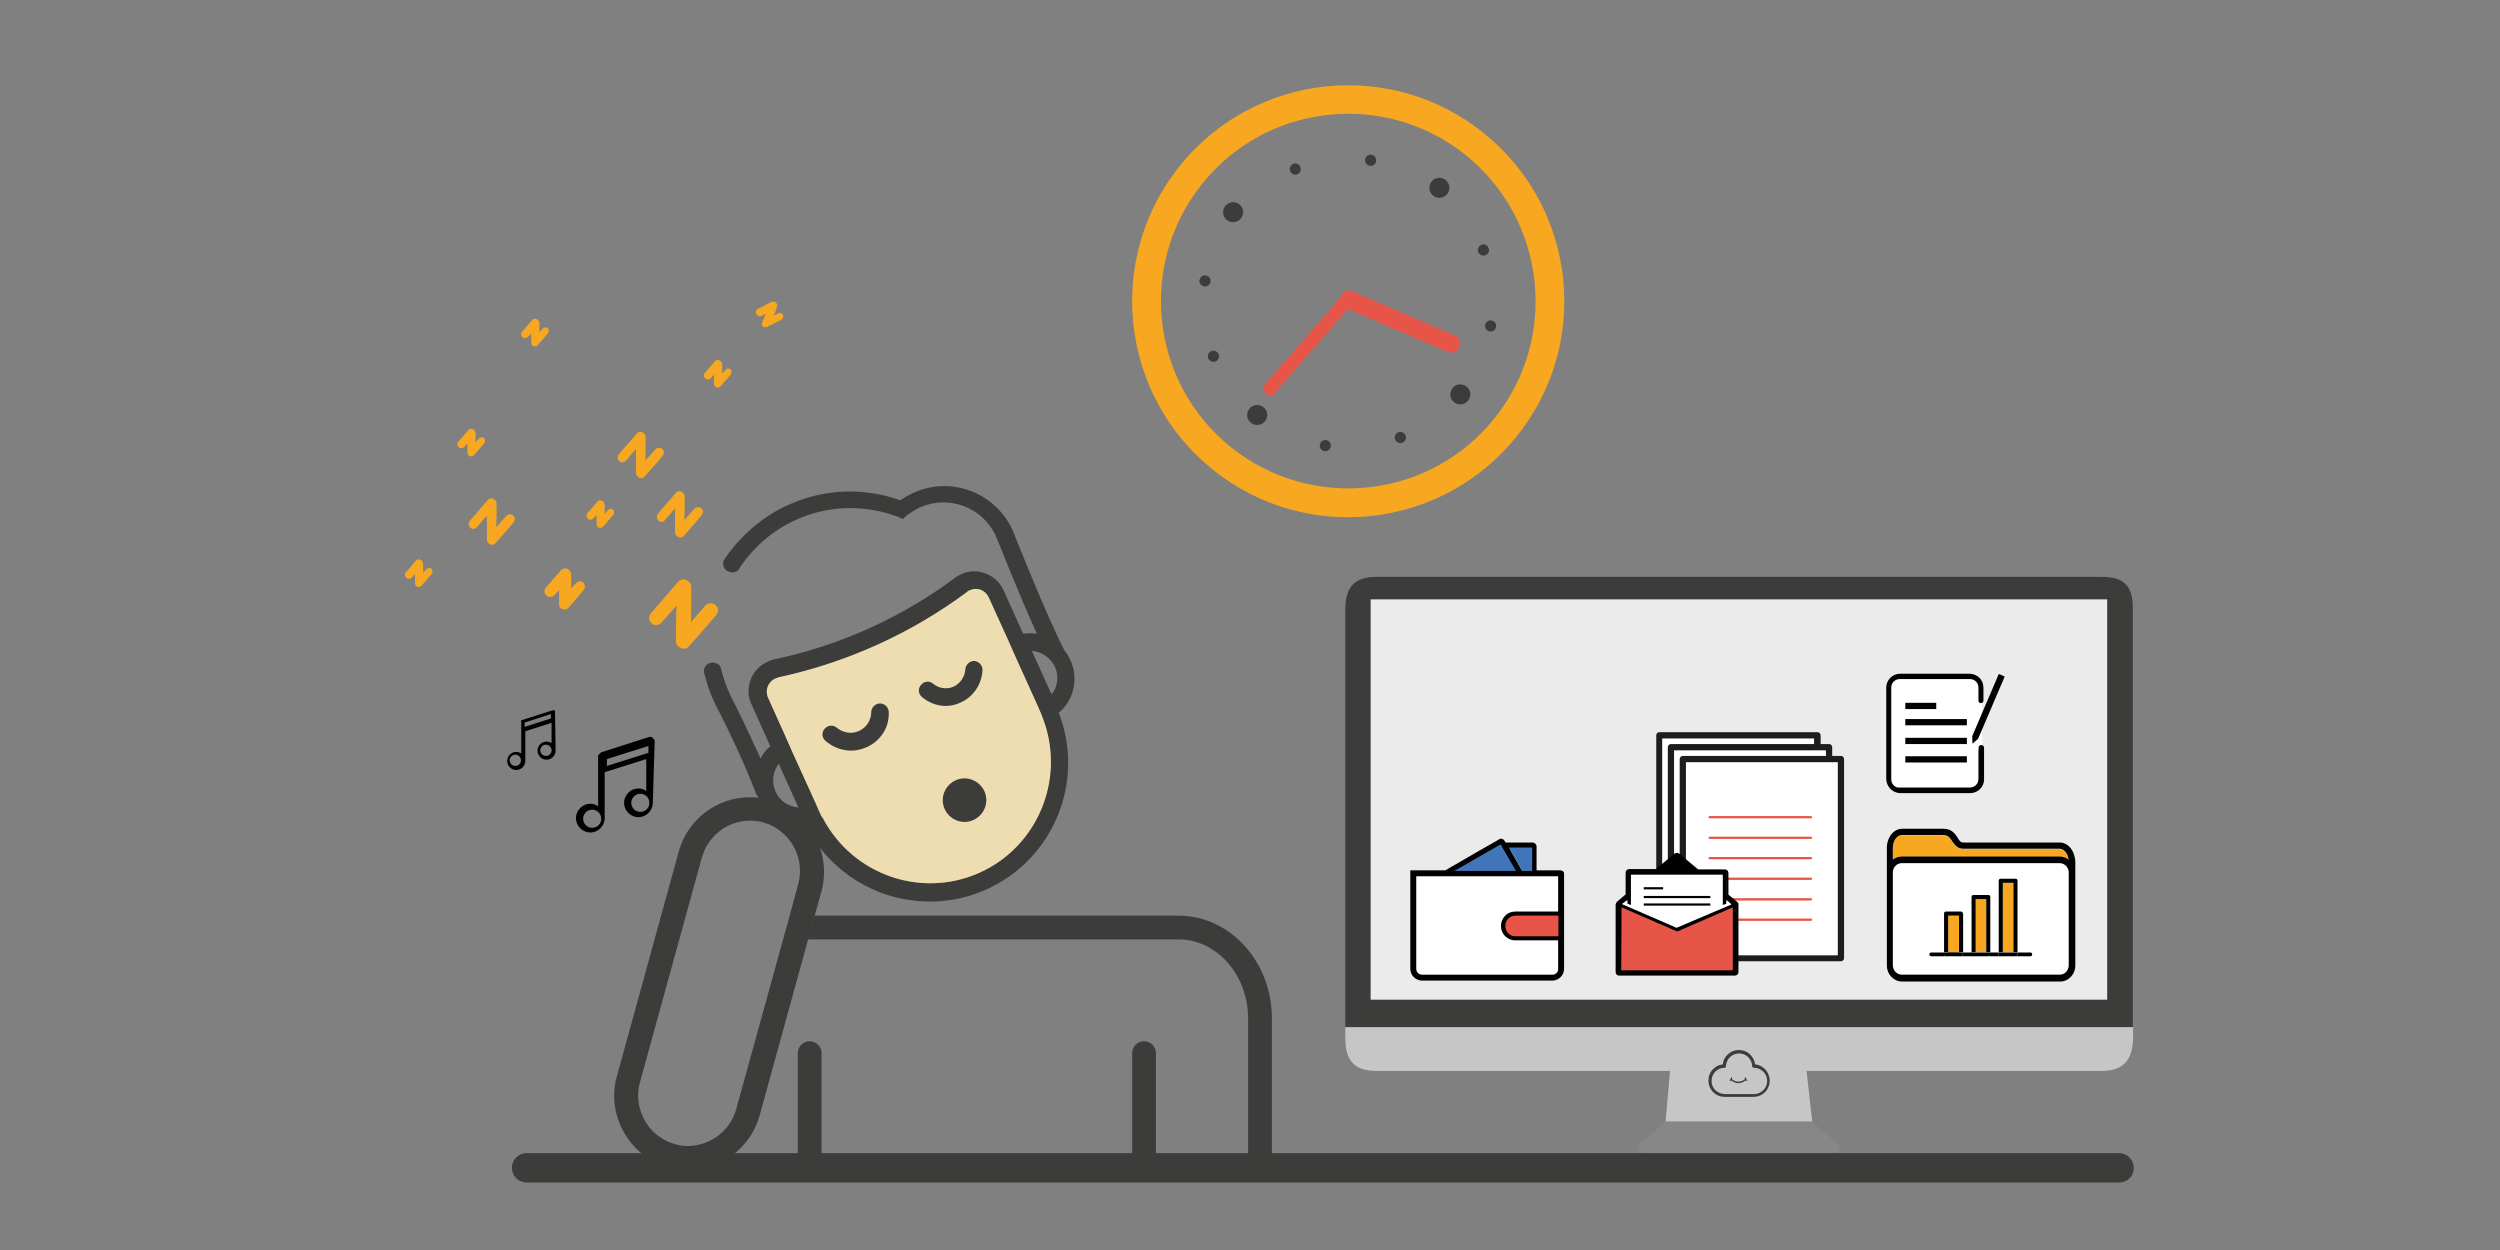 <?xml version="1.0" encoding="utf-8"?>
<!-- Generator: Adobe Illustrator 17.1.0, SVG Export Plug-In . SVG Version: 6.00 Build 0)  -->
<!DOCTYPE svg PUBLIC "-//W3C//DTD SVG 1.1//EN" "http://www.w3.org/Graphics/SVG/1.1/DTD/svg11.dtd">
<svg version="1.1" id="Calque_1" xmlns="http://www.w3.org/2000/svg" xmlns:xlink="http://www.w3.org/1999/xlink" x="0px" y="0px"
	 viewBox="0 0 800 400" enable-background="new 0 0 800 400" xml:space="preserve">
<rect x="0" y="0" width="800" height="400" fill="#808080" stroke="none"/>
<g>
	<path fill="#E75548" d="M466.9,108.6c0.4,0.7,0.5,1.7,0.1,2.5c-0.6,1.5-2.3,2.1-3.8,1.5l-32.6-14c-1.5-0.6-2.1-2.3-1.5-3.8
		c0.6-1.5,2.3-2.1,3.8-1.5l32.6,14C466.1,107.6,466.6,108,466.9,108.6"/>
	<path fill="#E75548" d="M433.3,94.2c0.5,0.8,0.5,1.8,0,2.4l-25.9,29.8c-0.6,0.6-1.6,0.4-2.4-0.5c-0.7-0.9-0.9-2.2-0.3-2.8
		l25.9-29.8c0.6-0.6,1.6-0.4,2.4,0.5C433.1,93.9,433.2,94.1,433.3,94.2"/>
	<path fill="#3C3C3B" d="M463.1,62.1c-1.1,1.4-3.1,1.6-4.5,0.5c-1.4-1.1-1.6-3.1-0.5-4.5c1.1-1.4,3.1-1.6,4.5-0.5
		C464,58.7,464.2,60.7,463.1,62.1"/>
	<path fill="#3C3C3B" d="M404.8,134.8c-1.1,1.4-3.1,1.6-4.5,0.5c-1.4-1.1-1.6-3.1-0.5-4.5c1.1-1.4,3.1-1.6,4.5-0.5
		C405.7,131.3,405.9,133.4,404.8,134.8"/>
	<path fill="#3C3C3B" d="M465.3,128.7c-1.4-1.1-1.6-3.1-0.5-4.5c1.1-1.4,3.1-1.6,4.5-0.5s1.6,3.1,0.5,4.5
		C468.7,129.6,466.6,129.8,465.3,128.7"/>
	<path fill="#3C3C3B" d="M392.6,70.4c-1.4-1.1-1.6-3.1-0.5-4.5c1.1-1.4,3.1-1.6,4.5-0.5c1.4,1.1,1.6,3.1,0.5,4.5
		C396,71.3,394,71.5,392.6,70.4"/>
	<path fill="#3C3C3B" d="M476.1,81.1c-0.6,0.8-1.7,0.9-2.5,0.3c-0.8-0.6-0.9-1.7-0.3-2.5c0.6-0.8,1.7-0.9,2.5-0.3
		C476.6,79.3,476.7,80.4,476.1,81.1"/>
	<path fill="#3C3C3B" d="M478.4,105.4c-0.6,0.8-1.7,0.9-2.5,0.3c-0.8-0.6-0.9-1.7-0.3-2.5c0.6-0.8,1.7-0.9,2.5-0.3
		C478.9,103.5,479,104.6,478.4,105.4"/>
	<path fill="#3C3C3B" d="M449.5,141.1c-0.6,0.8-1.7,0.9-2.5,0.3c-0.8-0.6-0.9-1.7-0.3-2.5c0.6-0.8,1.7-0.9,2.5-0.3
		S450.2,140.3,449.5,141.1"/>
	<path fill="#3C3C3B" d="M425.5,143.7c-0.6,0.8-1.7,0.9-2.5,0.3c-0.8-0.6-0.9-1.7-0.3-2.5c0.6-0.8,1.7-0.9,2.5-0.3
		C426,141.8,426.1,143,425.5,143.7"/>
	<path fill="#3C3C3B" d="M389.7,115.1c-0.6,0.8-1.7,0.9-2.5,0.3c-0.8-0.6-0.9-1.7-0.3-2.5c0.6-0.8,1.7-0.9,2.5-0.3
		C390.2,113.2,390.3,114.3,389.7,115.1"/>
	<path fill="#3C3C3B" d="M387,91c-0.6,0.8-1.7,0.9-2.5,0.3c-0.8-0.6-0.9-1.7-0.3-2.5c0.6-0.8,1.7-0.9,2.5-0.3
		C387.5,89.1,387.6,90.2,387,91"/>
	<path fill="#3C3C3B" d="M415.9,55.2c-0.6,0.8-1.7,0.9-2.5,0.3c-0.8-0.6-0.9-1.7-0.3-2.5s1.7-0.9,2.5-0.3
		C416.3,53.3,416.5,54.4,415.9,55.2"/>
	<path fill="#3C3C3B" d="M440,52.4c-0.6,0.8-1.7,0.9-2.5,0.3c-0.8-0.6-0.9-1.7-0.3-2.5c0.6-0.8,1.7-0.9,2.5-0.3
		C440.5,50.6,440.6,51.7,440,52.4"/>
	<path fill="#F7A720" d="M478.2,133.9c-20.7,25.8-58.5,29.9-84.3,9.2c-25.8-20.7-29.9-58.5-9.2-84.3c20.7-25.8,58.5-29.9,84.3-9.2
		C494.8,70.4,498.9,108.1,478.2,133.9 M474.7,42.5c-29.8-23.9-73.3-19.1-97.2,10.6c-23.9,29.8-19.1,73.3,10.6,97.2
		c29.8,23.9,73.3,19.1,97.2-10.6C509.3,109.9,504.5,66.4,474.7,42.5"/>
	<path fill="#3C3C3B" d="M682.5,194.5c0-7.5-3.3-9.9-10-9.9H440.5c-6.7,0-10,2.9-10,10.4v133.7h252V194.5z"/>
	<path fill="#C6C6C6" d="M430.5,328.7v3.6c0,7.5,3.3,10.4,10,10.4h232.1c6.7,0,10-3.4,10-10.9v-3.1H430.5z"/>
</g>
<rect x="438.6" y="191.8" fill="#ECEBEC" width="235.7" height="128.1"/>
<polygon fill="#C6C6C6" points="579.9,358.9 533,358.9 534.4,342.7 578.1,342.7 "/>
<g>
	<path fill="#878787" d="M588.1,366c1.3,1.9,0.3,3.4-2.3,3.4h-58.8c-2.6,0-3.6-1.5-2.3-3.4l8.2-7h46.9L588.1,366z"/>
</g>
<g>
	<defs>
		<path id="SVGID_1_" d="M558.5,344.7c-0.1,0-0.2,0.1-0.2,0.2c0,0,0,0.2,0.1,0.4c-1.2,1.1-3,1.1-4.2,0c0.1-0.2,0.1-0.4,0.1-0.4
			c0-0.1-0.1-0.2-0.2-0.2c0,0,0,0,0,0c-0.1,0-0.2,0.1-0.2,0.2c0,0,0,0.4-0.3,0.6c-0.1,0.1-0.1,0.2-0.1,0.3c0,0.1,0.1,0.1,0.2,0.1
			c0,0,0.1,0,0.1,0c0.1-0.1,0.2-0.1,0.2-0.2c0.6,0.6,1.5,0.9,2.3,0.9c0.8,0,1.6-0.3,2.3-0.9c0.1,0.1,0.1,0.1,0.2,0.2
			c0,0,0.1,0,0.1,0c0.1,0,0.1,0,0.2-0.1c0.1-0.1,0-0.2-0.1-0.3c-0.3-0.2-0.3-0.6-0.3-0.6C558.7,344.8,558.6,344.7,558.5,344.7
			C558.5,344.7,558.5,344.7,558.5,344.7 M547.7,345.9c0-2.3,1.8-4.2,4.1-4.2c0.3,0,0.5-0.2,0.5-0.5c0.1-2.3,1.9-4.1,4.2-4.1
			s4.1,1.8,4.2,4.1c0,0.3,0.3,0.5,0.6,0.5h0c2.3,0,4.2,1.9,4.2,4.2c0,2.3-1.9,4.2-4.2,4.2h0h0h-9.2c0,0,0,0,0,0l0,0h0
			C549.5,350.1,547.7,348.2,547.7,345.9 M552.8,337.5c-0.9,0.8-1.4,1.9-1.5,3.1c-1.2,0.1-2.3,0.7-3.1,1.5c-1,1-1.5,2.3-1.5,3.7
			c0,2.9,2.3,5.2,5.2,5.2h9.2h0c2.9,0,5.2-2.3,5.2-5.2c0-2.7-2.1-5-4.7-5.2c-0.1-1.2-0.7-2.3-1.5-3.1c-1-1-2.3-1.5-3.6-1.5
			C555,336,553.7,336.6,552.8,337.5"/>
	</defs>
	<clipPath id="SVGID_2_">
		<use xlink:href="#SVGID_1_"  overflow="visible"/>
	</clipPath>
	<rect x="545.2" y="334.4" clip-path="url(#SVGID_2_)" fill="#3C3D3B" width="22.9" height="18.3"/>
</g>
<g>
	<path fill="#FFFFFF" d="M649.7,306h-4.7h-4.8h-3.9h-4.8H618c-0.4,0-0.6-0.3-0.6-0.6c0-0.4,0.3-0.6,0.6-0.6h4.1v-12.4
		c0-0.4,0.3-0.6,0.6-0.6h4.8c0.4,0,0.6,0.3,0.6,0.6v12.4h2.7v-17.7c0-0.4,0.3-0.6,0.6-0.6h4.8c0.4,0,0.6,0.3,0.6,0.6v17.7h2.7v-22.9
		c0-0.4,0.3-0.6,0.6-0.6h4.8c0.4,0,0.6,0.3,0.6,0.6v22.9h4.1c0.4,0,0.6,0.3,0.6,0.6C650.3,305.7,650,306,649.7,306 M659.1,276.2
		h-50.5c-1.6,0-2.9,1.4-2.9,3v0.8v28.9c0,1.7,1.3,3,2.9,3h50.5c1.6,0,2.9-1.4,2.9-3v-28.8v-0.8C662,277.6,660.7,276.2,659.1,276.2"
		/>
	<path fill="#FEEB17" d="M661.9,275.1c0-0.1,0-0.3-0.1-0.4C661.9,274.9,661.9,275,661.9,275.1z"/>
	<path fill="#FEEB17" d="M628.3,271.6h30.8c1.1,0,2,0.9,2.5,2.1c-0.5-1.3-1.4-2.1-2.5-2.1H628.3c-1.7,0-2.6-1-3.3-2
		C625.6,270.6,626.5,271.6,628.3,271.6"/>
</g>
<rect x="640.8" y="282.5" fill="#F7A720" width="3.5" height="22.2"/>
<g>
	<path fill="#FEEB17" d="M605.7,271.3c0-2.2,1.3-4.1,2.9-4.1h13.2c0.9,0,1.5,0.3,2,0.8c-0.5-0.5-1.1-0.8-2-0.8h-13.2
		C607,267.2,605.7,269.1,605.7,271.3v3.9v0V271.3z"/>
</g>
<rect x="623.4" y="293" fill="#F7A720" width="3.5" height="11.8"/>
<rect x="632.1" y="287.7" fill="#F7A720" width="3.5" height="17"/>
<g>
	<path fill="#F7A720" d="M608.6,267.2c-1.6,0-2.9,1.9-2.9,4.1v3.9c0.8-0.6,1.8-1,2.9-1h50.5c1.1,0,2,0.4,2.9,1c0-0.1,0-0.3-0.1-0.4
		c-0.1-0.3-0.1-0.7-0.3-1c-0.5-1.3-1.4-2.1-2.5-2.1h-30.8c-1.7,0-2.6-1-3.3-2c-0.1-0.1-0.2-0.3-0.3-0.4c-0.3-0.5-0.6-0.8-0.9-1.2
		c-0.5-0.5-1.1-0.8-2-0.8H608.6z"/>
	<path fill="#010101" d="M662,280.1v28.8c0,1.7-1.3,3-2.9,3h-50.5c-1.6,0-2.9-1.4-2.9-3V280v-0.8c0-1.7,1.3-3,2.9-3h50.5
		c1.6,0,2.9,1.4,2.9,3V280.1z M605.7,271.3c0-2.2,1.3-4.1,2.9-4.1h13.2c0.9,0,1.5,0.3,2,0.8c0.3,0.3,0.6,0.7,0.9,1.2
		c0.1,0.1,0.2,0.3,0.3,0.4c0.7,1,1.6,2,3.3,2h30.8c1.1,0,2,0.9,2.5,2.1c0.1,0.3,0.2,0.6,0.3,1c0,0.1,0.1,0.3,0.1,0.4
		c-0.8-0.6-1.8-1-2.9-1h-50.5c-1.1,0-2.1,0.4-2.9,1v0h0V271.3z M659.1,269.6h-30.8c-0.9,0-1.3-0.5-1.9-1.6c-0.8-1.2-1.9-2.8-4.5-2.8
		h-13.2c-2.7,0-4.9,2.7-4.9,6.1v8v0.8v28.9c0,2.8,2.2,5.1,4.9,5.1h50.5c2.7,0,4.9-2.3,4.9-5.1v-28.8v-0.8v-3.6
		C664,272.3,661.8,269.6,659.1,269.6"/>
	<path fill="#010101" d="M608.6,274.2c-1.1,0-2.1,0.4-2.9,1v0C606.5,274.6,607.5,274.2,608.6,274.2l50.5,0c1.1,0,2,0.4,2.9,1v0
		c-0.8-0.6-1.8-1-2.9-1H608.6z"/>
	<path fill="#010101" d="M661.6,273.8c0.1,0.3,0.2,0.6,0.3,1C661.8,274.4,661.7,274.1,661.6,273.8"/>
	<path fill="#010101" d="M639.5,305.4v-0.6h-2.7v0.6c0,0.4-0.3,0.6-0.6,0.6h3.9C639.8,306,639.5,305.7,639.5,305.4"/>
	<path fill="#010101" d="M649.7,304.8h-4.1v0.6c0,0.4-0.3,0.6-0.6,0.6h4.7c0.4,0,0.6-0.3,0.6-0.6C650.3,305,650,304.8,649.7,304.8"
		/>
	<path fill="#010101" d="M630.8,305.4v-0.6h-2.7v0.6c0,0.4-0.3,0.6-0.6,0.6h-4.8c-0.4,0-0.6-0.3-0.6-0.6v-0.6H618
		c-0.4,0-0.6,0.3-0.6,0.6c0,0.4,0.3,0.6,0.6,0.6h13.4C631.1,306,630.8,305.7,630.8,305.4"/>
	<path fill="#010101" d="M626.9,304.8h-3.5V293h3.5V304.8z M628.1,292.3c0-0.4-0.3-0.6-0.6-0.6h-4.8c-0.4,0-0.6,0.3-0.6,0.6v12.4
		h6.1V292.3z"/>
	<path fill="#010101" d="M622.7,306h4.8c0.4,0,0.6-0.3,0.6-0.6v-0.6h-6.1v0.6C622.1,305.7,622.4,306,622.7,306"/>
	<path fill="#010101" d="M632.1,287.7h3.5v17h1.3v-17.7c0-0.4-0.3-0.6-0.6-0.6h-4.8c-0.4,0-0.6,0.3-0.6,0.6v17.7h1.3V287.7z"/>
	<path fill="#010101" d="M636.8,305.4v-0.6h-1.3h-3.5h-1.3v0.6c0,0.4,0.3,0.6,0.6,0.6h4.8C636.6,306,636.8,305.7,636.8,305.4"/>
	<path fill="#010101" d="M640.8,282.5h3.5v22.2h1.3v-22.9c0-0.4-0.3-0.6-0.6-0.6h-4.8c-0.4,0-0.6,0.3-0.6,0.6v22.9h1.3V282.5z"/>
	<path fill="#010101" d="M645.6,305.4v-0.6h-1.3h-3.5h-1.3v0.6c0,0.4,0.3,0.6,0.6,0.6h4.8C645.3,306,645.6,305.7,645.6,305.4"/>
	<path fill="#010101" d="M628.8,238.6L628.8,238.6C628.8,238.6,628.8,238.6,628.8,238.6L628.8,238.6z"/>
</g>
<rect x="531" y="235.4" fill="#FFFFFF" width="50.6" height="63.7"/>
<g>
	<path fill="#1D1D1B" d="M531.9,298.1h48.6v-61.8h-48.6V298.1z M581.5,300H531c-0.5,0-1-0.4-1-1v-63.7c0-0.5,0.4-1,1-1h50.6
		c0.5,0,1,0.4,1,1v63.7C582.5,299.6,582.1,300,581.5,300"/>
</g>
<rect x="534.8" y="239.1" fill="#FFFFFF" width="50.6" height="63.7"/>
<g>
	<path fill="#1D1D1B" d="M535.7,301.9h48.6v-61.8h-48.6V301.9z M585.3,303.8h-50.6c-0.5,0-1-0.4-1-1v-63.7c0-0.5,0.4-1,1-1h50.6
		c0.5,0,1,0.4,1,1v63.7C586.3,303.4,585.9,303.8,585.3,303.8"/>
</g>
<rect x="538.5" y="242.9" fill="#FFFFFF" width="50.6" height="63.7"/>
<g>
	<path fill="#1D1D1B" d="M539.5,305.7h48.6v-61.8h-48.6V305.7z M589.1,307.6h-50.6c-0.5,0-1-0.4-1-1v-63.7c0-0.5,0.4-1,1-1h50.6
		c0.5,0,1,0.4,1,1v63.7C590.1,307.2,589.6,307.6,589.1,307.6"/>
</g>
<path fill="none" stroke="#E75548" stroke-width="0.738" stroke-linecap="round" stroke-linejoin="round" stroke-miterlimit="10" d="
	M547.1,261.5h32.4 M547.1,268.1h32.4 M547.1,274.6h32.4 M547.1,281.2h32.4 M547.1,287.8h32.4 M547.1,294.3h32.4"/>
<rect x="526" y="286.7" fill="#010101" width="21.3" height="0.7"/>
<rect x="526" y="283.9" fill="#010101" width="6.2" height="0.7"/>
<g>
	<path fill="#010101" d="M519.3,289.3l1.5-1.1c0,0,0.1,0,0.1,0c0,0,0.1,0,0.1,0.1v1l1.1,0.4v-9.6c0-0.1,0-0.1,0.1-0.1h29.2
		c0.1,0,0.1,0,0.1,0.1v9.6l1.1-0.4v-1c0,0,0-0.1,0.1-0.1c0,0,0.1,0,0.1,0l1.4,1.2c0,0,0,0,0,0.1c0,0,0,0.1-0.1,0.1l-17.3,7.4
		c0,0,0,0,0,0c0,0,0,0,0,0l-17.3-7.4C519.3,289.5,519.3,289.5,519.3,289.3C519.3,289.4,519.3,289.4,519.3,289.3 M518.8,290.6
		C518.8,290.5,518.8,290.5,518.8,290.6c0.1-0.1,0.1-0.1,0.1-0.1l17.5,7.6c0,0,0,0,0,0c0,0,0.2,0,0.2,0c0,0,0.2,0,0.2,0c0,0,0,0,0,0
		l17.5-7.6c0,0,0.1,0,0.1,0c0,0,0,0,0,0.1v19.9c0,0,0,0.1-0.1,0.1h-35.6c0,0-0.1,0-0.1-0.1V290.6z"/>
</g>
<rect x="526" y="289.1" fill="#010101" width="21.3" height="0.7"/>
<g>
	<path fill="#010101" d="M547.5,289.9V289c0,0,0-0.1-0.1-0.1h-21.5c0,0-0.1,0-0.1,0.1v0.9c0,0,0,0.1,0.1,0.1L547.5,289.9
		C547.4,290,547.5,290,547.5,289.9 M525.9,289h21.5v0.9h-21.5V289z"/>
	<path fill="#010101" d="M554,289.5l-1.4-1.2v1l-1.3,0.5v-9.7h-29.2v9.7l-1.3-0.5v-1l-1.5,1.1l17.3,7.4L554,289.5z M520.7,288.4v0.8
		c0,0,0,0.1,0.1,0.1l1.3,0.5c0,0,0.1,0,0.1,0c0,0,0,0,0-0.1v-9.6h29.1v9.6c0,0,0,0.1,0,0.1c0,0,0.1,0,0.1,0l1.3-0.5
		c0,0,0.1,0,0.1-0.1v-0.8l1.1,1l-17.2,7.3l-17.1-7.4L520.7,288.4z"/>
	<path fill="#010101" d="M554.4,290.6l-17.5,7.6c-0.1,0.1-0.2,0.1-0.3,0.1c-0.1,0-0.2,0-0.3-0.1l-17.5-7.6v19.9h35.6V290.6z
		 M554.3,310.4h-35.4v-19.7l17.4,7.5c0.1,0.1,0.2,0.1,0.3,0.1c0.1,0,0.2,0,0.3-0.1l17.4-7.5V310.4z"/>
	<path fill="#010101" d="M525.9,284.8h6.4c0,0,0.1,0,0.1-0.1v-0.9c0,0,0-0.1-0.1-0.1h-6.4c0,0-0.1,0-0.1,0.1L525.9,284.8
		C525.8,284.7,525.9,284.8,525.9,284.8 M525.9,283.8h6.4v0.9h-6.4V283.8z"/>
	<path fill="#010101" d="M525.9,287.5h21.5c0,0,0.1,0,0.1-0.1v-0.9c0,0,0-0.1-0.1-0.1h-21.5c0,0-0.1,0-0.1,0.1L525.9,287.5
		C525.8,287.5,525.9,287.5,525.9,287.5 M525.9,286.6h21.5v0.9h-21.5V286.6z"/>
	<path fill="#010101" d="M521.4,279.1c-0.1,0-0.3,0.1-0.3,0.3v7.2c0,0.1,0,0.2-0.1,0.2l-3,2.5c-0.1,0.1-0.1,0.2-0.1,0.3v21.5
		c0,0.1,0.1,0.3,0.3,0.3H555c0.1,0,0.3-0.1,0.3-0.3v-21.5l0-0.1c0,0,0-0.1-0.1-0.2l-3-2.5c-0.1-0.1-0.1-0.1-0.1-0.2v-7.2
		c0-0.1-0.1-0.3-0.3-0.3h-8.7c-0.1,0-0.1,0-0.2-0.1l-6.1-5.1c-0.1-0.1-0.3-0.1-0.5,0l-6.1,5.1c-0.1,0-0.1,0.1-0.2,0.1H521.4z"/>
	<path fill="#010101" d="M555.1,289.4C555.1,289.4,555.1,289.4,555.1,289.4L555.1,289.4z M555.1,289.6
		C555.1,289.6,555.1,289.6,555.1,289.6L555.1,289.6z M521.4,279.4C521.4,279.4,521.3,279.4,521.4,279.4l-0.1,7.2
		c0,0.2-0.1,0.3-0.2,0.5l-3,2.5c0,0,0,0.1,0,0.1l0,21.5l36.9,0.1l0.1-21.6l-3-2.5c-0.1-0.1-0.2-0.3-0.2-0.5v-7.2l-8.8,0
		c-0.1,0-0.3,0-0.4-0.1l-6.1-5.1c0,0-0.1,0-0.1,0l-6.1,5.1c-0.1,0.1-0.2,0.1-0.4,0.1H521.4z M555,311.7h-36.9
		c-0.4,0-0.6-0.3-0.6-0.6v-21.5c0-0.2,0.1-0.3,0.2-0.5l3-2.5l0-7.2c0-0.4,0.3-0.6,0.6-0.6h8.7l6.1-5.1c0.3-0.2,0.6-0.2,0.8,0
		l6.1,5.1l8.7,0c0.4,0,0.6,0.3,0.6,0.6v7.2l3,2.5c0.2,0.1,0.2,0.3,0.2,0.5v21.5C555.6,311.5,555.3,311.7,555,311.7"/>
	<path fill="#010101" d="M554.8,289.4C554.8,289.4,554.8,289.4,554.8,289.4L554.8,289.4z M554.9,289.8
		C554.9,289.8,554.9,289.8,554.9,289.8L554.9,289.8z M518.4,310.8h36.4v-21.2l-2.9-2.4c-0.2-0.2-0.3-0.4-0.3-0.7v-6.9h-8.5
		c-0.2,0-0.4-0.1-0.6-0.2l-6-5l-5.9,5c-0.2,0.1-0.4,0.2-0.6,0.2h-8.5v6.9c0,0.3-0.1,0.5-0.3,0.7l-2.9,2.4V310.8z M555,312h-36.9
		c-0.6,0-0.9-0.5-0.9-0.9v-21.5c0-0.2,0.1-0.5,0.3-0.7l2.9-2.4v-7c0-0.6,0.5-0.9,0.9-0.9h8.6l6-5c0.4-0.3,0.9-0.3,1.2,0l6,5h8.6
		c0.6,0,0.9,0.5,0.9,0.9v7l2.9,2.4c0.2,0.2,0.4,0.5,0.3,0.8l0,21.4C555.9,311.7,555.5,312,555,312"/>
	<path fill="#010101" d="M518.7,310.5h35.8v-20.7l-2.8-2.3c-0.3-0.2-0.4-0.6-0.4-0.9V280h-8.2c-0.3,0-0.5-0.1-0.7-0.3l-5.8-4.8
		l-5.8,4.8c-0.2,0.2-0.5,0.3-0.8,0.3h-8.2v6.6c0,0.4-0.2,0.7-0.4,0.9l-2.8,2.3V310.5z M521.4,278.8c-0.3,0-0.6,0.2-0.6,0.6v7.2
		l-3,2.5c-0.1,0.1-0.2,0.3-0.2,0.5v21.5c0,0.3,0.2,0.6,0.6,0.6H555c0.3,0,0.6-0.2,0.6-0.6l0-21.4l0,0c0.1-0.2,0-0.4-0.1-0.5
		l-0.3-0.2l-0.2,0.7l0,0l0.1,0l-0.1,0.1v21.4h-37v-21.6l3-2.5c0.1-0.1,0.2-0.3,0.2-0.5v-7.2h8.8c0.1,0,0.3,0,0.4-0.1l6.1-5.1
		l0.2,0.2l6,5c0.1,0.1,0.2,0.1,0.4,0.1h8.8v7.2c0,0.2,0.1,0.3,0.2,0.5l2.5,2.1l0.3-0.5l-2.4-2v-7.2c0-0.3-0.2-0.6-0.6-0.6h-8.7
		l-6.1-5.1c-0.2-0.2-0.6-0.2-0.8,0l-6.1,5.1H521.4z M555.4,288.2l0.5,0.4c0.3,0.2,0.5,0.7,0.4,1.1l0,21.3c0,0.8-0.6,1.2-1.2,1.2
		h-36.9c-0.8,0-1.2-0.6-1.2-1.2v-21.5c0-0.3,0.2-0.6,0.4-0.9l2.8-2.4v-6.9c0-0.8,0.6-1.2,1.2-1.2h8.5l5.9-4.9c0.5-0.4,1.1-0.4,1.6,0
		l6,5h8.5c0.8,0,1.2,0.6,1.2,1.2v6.9l2.1,1.7L555.4,288.2z"/>
	<path fill="#E75548" d="M518.8,310.5h35.6c0.1,0,0.1,0,0.1-0.1v-19.9c0,0,0-0.1,0-0.1c0,0-0.1,0-0.1,0l-17.5,7.6c0,0,0,0,0,0
		c0,0-0.1,0-0.2,0c0,0-0.2,0-0.2,0c0,0,0,0,0,0l-17.5-7.6c0,0-0.1,0-0.1,0c0,0,0,0,0,0.1L518.8,310.5
		C518.8,310.5,518.8,310.5,518.8,310.5"/>
	<path fill="#FFFFFF" d="M536.5,296.9C536.5,296.9,536.5,296.9,536.5,296.9C536.6,296.9,536.6,296.9,536.5,296.9l17.4-7.4
		c0,0,0,0,0.1-0.1c0,0,0-0.1,0-0.1l-1.4-1.2c0,0-0.1,0-0.1,0c0,0-0.1,0-0.1,0.1v1l-1.1,0.4v-9.6c0,0,0-0.1-0.1-0.1H522
		c0,0-0.1,0-0.1,0.1v9.6l-1.1-0.4v-1c0,0,0-0.1-0.1-0.1c0,0-0.1,0-0.1,0l-1.5,1.1c0,0,0,0.1,0,0.1c0,0,0,0.1,0.1,0.1L536.5,296.9z"
		/>
</g>
<rect x="526" y="289.1" fill="#010101" width="21.3" height="0.7"/>
<rect x="526" y="286.7" fill="#010101" width="21.3" height="0.7"/>
<rect x="526" y="283.9" fill="#010101" width="6.2" height="0.7"/>
<g>
	<path fill="#F7A720" d="M208.5,199.5c-0.9-0.8-1-2.3-0.2-3.3l8.7-10c0.6-0.7,1.7-1,2.6-0.6c0.9,0.4,1.6,1.2,1.6,2.2l0,6.5l-0.1,4.8
		l4.5-5.2l0.1-0.1c0.8-0.9,2.3-1,3.3-0.2c0.3,0.3,0.6,0.7,0.7,1c0.2,0.8,0,1.6-0.5,2.2l-2.4,2.8l-6.3,7.2c-0.6,0.7-1.7,1-2.6,0.6
		c-0.9-0.4-1.6-1.2-1.6-2.2l0-2.1l0.1-7.1l0.1-2.2l-4.7,5.3C210.8,200.3,209.4,200.3,208.5,199.5"/>
	<path fill="#F7A720" d="M186.5,186.3c0.8,0.7,0.9,1.8,0.2,2.6l-0.6,0.7l-4.1,4.8c-0.5,0.6-1.3,0.7-1.9,0.6
		c-0.7-0.2-1.3-0.9-1.2-1.7l0-4.5l-1.4,1.6c-0.7,0.8-1.8,0.9-2.6,0.2c-0.8-0.7-0.9-1.8-0.2-2.6l4.8-5.5c0.5-0.6,1.3-0.7,2-0.5
		c0.8,0.3,1.2,1,1.3,1.8l0,4.5l1.4-1.6C184.8,186,186,185.8,186.5,186.3"/>
	<path fill="#F7A720" d="M210.7,166.6c-0.6-0.5-0.7-1.6-0.2-2.2l5.8-6.7c0.4-0.5,1.1-0.7,1.7-0.4c0.6,0.3,1.1,0.8,1.1,1.5l0,4.4
		l-0.1,3.2l3.1-3.5l0.1-0.1c0.5-0.6,1.6-0.7,2.2-0.2c0.2,0.2,0.4,0.5,0.5,0.7c0.1,0.5,0,1.1-0.3,1.5l-1.6,1.9l-4.2,4.8
		c-0.4,0.5-1.1,0.7-1.7,0.4c-0.6-0.3-1.1-0.8-1.1-1.5l0-1.4l0-4.8l0-1.5l-3.1,3.6C212.3,167.2,211.3,167.2,210.7,166.6"/>
	<path fill="#F7A720" d="M154.8,140.1c0.5,0.5,0.6,1.2,0.1,1.8l-0.4,0.5l-2.8,3.2c-0.3,0.4-0.8,0.5-1.3,0.4
		c-0.4-0.1-0.8-0.6-0.8-1.1l0-3l-1,1.1c-0.5,0.5-1.2,0.6-1.8,0.1c-0.5-0.5-0.6-1.2-0.1-1.8l3.2-3.7c0.3-0.4,0.8-0.5,1.4-0.3
		c0.5,0.2,0.8,0.7,0.9,1.2l0,3l1-1.1C153.6,139.9,154.4,139.8,154.8,140.1"/>
	<path fill="#F7A720" d="M150.5,168.9c-0.6-0.5-0.7-1.6-0.2-2.2l5.8-6.7c0.4-0.5,1.1-0.7,1.7-0.4c0.6,0.3,1.1,0.8,1.1,1.5l0,4.4
		l-0.1,3.2l3.1-3.5l0.1-0.1c0.5-0.6,1.6-0.7,2.2-0.2c0.2,0.2,0.4,0.5,0.5,0.7c0.1,0.5,0,1.1-0.3,1.5l-1.6,1.9l-4.2,4.8
		c-0.4,0.5-1.1,0.7-1.7,0.4c-0.6-0.3-1.1-0.8-1.1-1.5l0-1.4l0-4.8l0-1.5l-3.1,3.6C152,169.4,151.1,169.4,150.5,168.9"/>
	<path fill="#F7A720" d="M196.1,163c0.5,0.5,0.6,1.2,0.1,1.8l-0.4,0.5l-2.8,3.2c-0.3,0.4-0.8,0.5-1.3,0.4c-0.4-0.1-0.8-0.6-0.8-1.1
		l0-3l-1,1.1c-0.5,0.5-1.2,0.6-1.8,0.1c-0.5-0.5-0.6-1.2-0.1-1.8l3.2-3.7c0.3-0.4,0.8-0.5,1.4-0.3c0.5,0.2,0.8,0.7,0.9,1.2l0,3
		l1-1.1C194.9,162.8,195.7,162.7,196.1,163"/>
	<path fill="#F7A720" d="M198.2,147.6c-0.6-0.5-0.7-1.6-0.2-2.2l5.8-6.7c0.4-0.5,1.1-0.7,1.7-0.4c0.6,0.3,1.1,0.8,1.1,1.5l0,4.4
		l-0.1,3.2l3.1-3.5l0.1-0.1c0.5-0.6,1.6-0.7,2.2-0.2c0.2,0.2,0.4,0.5,0.5,0.7c0.1,0.5,0,1.1-0.3,1.5l-1.6,1.9l-4.2,4.8
		c-0.4,0.5-1.1,0.7-1.7,0.4c-0.6-0.3-1.1-0.8-1.1-1.5l0-1.4l0-4.8l0-1.5l-3.1,3.6C199.8,148.1,198.8,148.1,198.2,147.6"/>
	<path fill="#F7A720" d="M175.2,104.9c0.5,0.5,0.6,1.2,0.1,1.8l-0.4,0.5l-2.8,3.2c-0.3,0.4-0.8,0.5-1.3,0.4
		c-0.4-0.1-0.8-0.6-0.8-1.1l0-3l-1,1.1c-0.5,0.5-1.2,0.6-1.8,0.1c-0.5-0.5-0.6-1.2-0.1-1.8l3.2-3.7c0.3-0.4,0.8-0.5,1.4-0.3
		c0.5,0.2,0.8,0.7,0.9,1.2l0,3l1-1.1C174,104.7,174.8,104.6,175.2,104.9"/>
	<path fill="#F7A720" d="M233.7,118.1c0.5,0.5,0.6,1.2,0.1,1.8l-0.4,0.5l-2.8,3.2c-0.3,0.4-0.8,0.5-1.3,0.4
		c-0.4-0.1-0.8-0.6-0.8-1.1l0-3l-1,1.1c-0.5,0.5-1.2,0.6-1.8,0.1c-0.5-0.5-0.6-1.2-0.1-1.8l3.2-3.7c0.3-0.4,0.8-0.5,1.4-0.3
		c0.5,0.2,0.8,0.7,0.9,1.2l0,3l1-1.1C232.5,117.9,233.3,117.7,233.7,118.1"/>
	<path fill="#F7A720" d="M138,181.9c0.5,0.5,0.6,1.2,0.1,1.8l-0.4,0.5l-2.8,3.2c-0.3,0.4-0.8,0.5-1.3,0.4c-0.4-0.1-0.8-0.6-0.8-1.1
		l0-3l-1,1.1c-0.5,0.5-1.2,0.6-1.8,0.1c-0.5-0.5-0.6-1.2-0.1-1.8l3.2-3.7c0.3-0.4,0.8-0.5,1.4-0.3c0.5,0.2,0.8,0.7,0.9,1.2l0,3
		l1-1.1C136.8,181.7,137.6,181.6,138,181.9"/>
	<path fill="#F7A720" d="M250.5,100.7c0.3,0.6,0.1,1.3-0.6,1.7l-0.6,0.3l-3.8,1.9c-0.5,0.2-1,0.1-1.3-0.1c-0.4-0.3-0.6-0.9-0.3-1.3
		l1.1-2.8l-1.3,0.7c-0.6,0.3-1.3,0.1-1.7-0.6c-0.3-0.6-0.1-1.3,0.6-1.7l4.3-2.2c0.5-0.2,1-0.1,1.4,0.2c0.4,0.4,0.5,0.9,0.4,1.4
		l-1.1,2.8l1.3-0.7C249.5,100,250.3,100.2,250.5,100.7"/>
	<path fill="#3C3C3B" d="M248.2,253.3c-1.4-3.1-0.9-6.4,1-8.9l6.3,14C252.4,258.1,249.4,256.4,248.2,253.3 M245.8,223.3
		c-1.2-2.7,0.3-5.7,3-6.4l0.1-0.1c21.9-4.7,42.6-14,60.6-27.4c0.2-0.3,0.5-0.4,0.8-0.5c2.4-1.1,5-0.1,6.1,2.3l6.1,13.6l1.1,2.5
		l1.1,2.5l7.1,15.7l1.1,2.5c0.4,0.8,0.6,1.7,1,2.6c6.8,18.9-1.9,40.2-20.4,48.6c-18.8,8.5-40.7,0.7-50.2-17.3
		c-0.5-0.6-0.8-1.3-1.1-2l-0.2-0.4L261,257l-7.2-15.8l-1.1-2.5l-1.1-2.5L245.8,223.3z M330.2,208.3c2.3,0.2,4.2,1.1,5.8,2.8
		c0.7,0.7,1.2,1.5,1.6,2.3c1.3,2.9,0.9,6.4-1.1,8.8L330.2,208.3z M242.7,255.3l-0.1,0.5c2.7,6,8.9,9.3,15.2,8.3
		c10.7,21,36.1,30.3,57.9,20.5c21.6-9.8,31.6-34.7,23.1-56.5c4.8-4,6.4-10.8,3.8-16.7c-0.6-1.3-1.2-2.3-2-3.3
		c-5.8-11.2-16.4-38-16.5-38.3c-5.5-12.2-19.8-17.6-31.8-12.1c-1.4,0.6-2.9,1.5-4.2,2.4c-11.7-4.2-24.3-3.7-35.7,1.4
		c-8.3,3.7-15.1,9.7-20,16.6c-0.3,0.5-0.6,0.9-0.9,1.4c-0.2,1-0.1,1.9,0.5,2.6c1.1,1.2,2.8,1.4,4.1,0.5l0.1-0.1
		c0.3-0.5,0.6-0.9,0.9-1.4c4.3-6.2,10.2-11.4,17.5-14.7c10.5-4.8,22.2-5,32.8-1l1.5,0.7l1.2-1.1c1.4-1,2.7-1.9,4.2-2.6
		c9.3-4.2,20.3,0,24.4,9.2c0.4,0.8,7.3,18.5,13.1,31.2c-1.4-0.2-3-0.2-4.4,0l-6.3-14c-2.3-5-8.4-7.4-13.4-5.1
		c-0.6,0.3-1.3,0.6-1.8,1c-17.3,12.9-37.2,21.9-58.2,26.3l-0.3,0.1c-0.6,0.1-1.3,0.4-1.9,0.7c-5,2.3-7.4,8.4-5.1,13.4l6.1,13.6
		c-1.4,1.1-2.3,2.4-3.1,3.9c-3.2-7-6.3-13.5-8.3-17.5c-0.7-1.2-1.2-2.2-1.6-3.2c-1-2.2-1.9-4.6-2.5-7c-0.1-0.5-0.3-1-0.4-1.5
		c-0.1-0.1-0.1-0.3-0.2-0.4c-1.1-1.2-2.8-1.4-4.1-0.5c-0.6,0.5-1.1,1.3-1.1,2.2c0.1,0.5,0.3,1,0.4,1.5c0.7,2.7,1.6,5.4,2.8,8
		c0.4,1,1,2.2,1.7,3.4c2.9,5.6,8.2,16.7,11.9,26.4C242.4,254.6,242.5,254.9,242.7,255.3"/>
	<path fill="#3C3C3B" d="M259.1,375.2c-2.1,0-3.8-1.7-3.8-3.8V337c0-2.1,1.7-3.8,3.8-3.8s3.8,1.7,3.8,3.8v34.3
		C262.9,373.4,261.2,375.2,259.1,375.2"/>
	<path fill="#3C3C3B" d="M366.1,375.2c-2.1,0-3.8-1.7-3.8-3.8V337c0-2.1,1.7-3.8,3.8-3.8s3.8,1.7,3.8,3.8v34.3
		C369.9,373.4,368.2,375.2,366.1,375.2"/>
	<path fill="#3C3C3B" d="M377.1,293H260.6l-2.1,7.6h118.6c12.3,0,22.3,11.4,22.3,25.4v44.5c0,2.1,1.7,3.8,3.8,3.8
		c2.1,0,3.8-1.7,3.8-3.8V326C407.1,307.8,393.6,293,377.1,293"/>
	<path fill="#1F2C51" d="M188.9,374.3c0.3,0,0.6-0.1,0.9-0.1c-1-0.1-2-0.3-3.1-0.5C187.4,374.1,188.1,374.3,188.9,374.3"/>
	<path fill="#3C3C3B" d="M255.4,283l-2.7,10l-2.1,7.6l-15,54.3c-1.9,6.9-8.1,11.5-14.9,11.8c-1.6,0.1-3.2-0.1-4.8-0.6
		c-1-0.3-1.9-0.6-2.8-1.1c-2.8-1.4-5.2-3.6-6.8-6.5c-2.1-3.7-2.7-8.1-1.5-12.2l19.8-71.9c2-7.1,8.4-11.8,15.5-11.8
		c1.4,0,2.8,0.2,4.3,0.6C252.8,265.7,257.8,274.5,255.4,283 M246.3,256c-12.6-3.5-25.6,3.9-29.1,16.5l-19.8,71.9
		c-1.7,6.1-0.9,12.4,2.3,18c3.1,5.5,8.2,9.5,14.3,11.1c0.3,0.1,0.6,0.1,0.9,0.2c1,0.2,2.1,0.4,3.1,0.5c0.8,0.1,1.6,0.1,2.3,0.1
		c10.4,0,19.9-6.9,22.8-17.4l15.5-56.3l2.1-7.6l2.2-7.9C266.2,272.5,258.8,259.4,246.3,256"/>
	<path fill="#EDDDB0" d="M245.8,223.3c-1.2-2.7,0.3-5.7,3-6.4l0.1-0.1c21.9-4.7,42.6-14,60.6-27.4c0.2-0.3,0.5-0.4,0.8-0.5
		c2.4-1.1,5-0.1,6.1,2.3l6.2,13.6l1.1,2.5l1.1,2.5l7.1,15.7l1.1,2.5c0.4,0.8,0.6,1.7,1,2.6c6.8,18.9-1.9,40.2-20.4,48.6
		c-18.8,8.5-40.7,0.7-50.2-17.3c-0.5-0.6-0.8-1.3-1.1-2l-0.2-0.4L261,257l-7.2-15.8l-1.1-2.5l-1.1-2.5L245.8,223.3z"/>
	<path fill="#3C3C3B" d="M264.2,237.1c3.7,3.2,8.7,4,13.1,2c4.5-2,7.3-6.3,7.1-11.2c0-1.5-1.3-2.8-2.8-2.8c-1.5,0-2.8,1.3-2.8,2.8
		c0,2.5-1.5,4.9-3.9,6c-2.4,1.1-5.1,0.6-7.1-1c-1.1-1-2.9-0.9-3.9,0.3C262.9,234.3,262.9,236,264.2,237.1"/>
	<path fill="#3C3C3B" d="M307.4,224.8c4.1-1.8,6.8-5.9,7-10.4c0-1.5-1.1-2.7-2.6-2.9c-1.5,0-2.7,1.1-2.9,2.6
		c-0.1,2.4-1.6,4.6-3.7,5.6c-2.1,1-4.8,0.6-6.6-0.9c-1.1-1-2.9-0.9-3.9,0.4c-1,1.1-0.9,2.9,0.4,3.9
		C298.7,226.1,303.4,226.7,307.4,224.8"/>
	<path fill="#3C3C3B" d="M315,253.2c1.6,3.5,0,7.6-3.5,9.2c-3.5,1.6-7.6,0-9.2-3.5c-1.6-3.5,0-7.6,3.5-9.2
		C309.3,248.1,313.4,249.7,315,253.2"/>
	<path fill="#010101" d="M204.9,259.8c-1.6,0-2.9-1.3-2.9-2.9c0-1.6,1.3-2.9,2.9-2.9c1.6,0,2.9,1.3,2.9,2.9
		C207.8,258.6,206.5,259.8,204.9,259.8 M194.2,245.1v-2.2l13.3-4.2v2.2L194.2,245.1z M189.5,264.9c-1.6,0-2.9-1.3-2.9-2.9
		c0-1.6,1.3-2.9,2.9-2.9s2.9,1.3,2.9,2.9C192.4,263.6,191.1,264.9,189.5,264.9 M209.5,237.2v-0.1V237v-0.1v-0.1
		c0-0.1-0.1-0.1-0.1-0.1l-0.1-0.1c0-0.1-0.1-0.1-0.1-0.1l-0.1-0.1l-0.1-0.1l-0.1-0.1c-0.1,0-0.1-0.1-0.1-0.1c0,0-0.1-0.1-0.1-0.1
		c-0.1,0-0.1-0.1-0.1-0.1c-0.1,0-0.1,0-0.1-0.1h-0.1h-0.1h-0.1h-0.1h-0.1h-0.1h-0.1l-15.3,4.9h-0.1c-0.1,0-0.1,0.1-0.1,0.1
		c-0.1,0-0.1,0.1-0.1,0.1c-0.1,0-0.1,0.1-0.1,0.1l-0.1,0.1l-0.1,0.1l-0.1,0.1c0,0.1-0.1,0.1-0.1,0.1c0,0.1-0.1,0.1-0.1,0.1
		c0,0.1,0,0.1-0.1,0.1c0,0.1,0,0.1-0.1,0.1v0.1v0.1v0.1v16c-0.7-0.5-1.6-0.8-2.5-0.8c-2.5,0-4.6,2.1-4.6,4.6c0,2.5,2.1,4.6,4.6,4.6
		c2.5,0,4.6-2.1,4.6-4.6v-14.7l13.3-4.2v10.2c-0.7-0.5-1.6-0.8-2.5-0.8c-2.5,0-4.6,2.1-4.6,4.6c0,2.5,2.1,4.6,4.6,4.6
		c2.5,0,4.6-2.1,4.6-4.6L209.5,237.2L209.5,237.2z"/>
	<path fill="#010101" d="M174.7,241.9c-1,0-1.8-0.8-1.8-1.8c0-1,0.8-1.8,1.8-1.8c1,0,1.8,0.8,1.8,1.8
		C176.5,241.1,175.7,241.9,174.7,241.9 M167.9,232.6v-1.4l8.4-2.7v1.4L167.9,232.6z M164.9,245.1c-1,0-1.8-0.8-1.8-1.8
		c0-1,0.8-1.8,1.8-1.8c1,0,1.8,0.8,1.8,1.8C166.7,244.3,165.9,245.1,164.9,245.1 M177.6,227.6L177.6,227.6v-0.1v0v0c0,0,0,0,0-0.1
		l0,0c0,0,0,0,0-0.1l0,0l0,0l0,0c0,0,0,0-0.1,0c0,0,0,0-0.1,0c0,0,0,0-0.1,0c0,0,0,0-0.1,0H177H177h0h0h-0.1h-0.1h0l-9.7,3.1h0
		c0,0,0,0-0.1,0c0,0,0,0-0.1,0c0,0,0,0-0.1,0l0,0l0,0l0,0c0,0,0,0,0,0.1c0,0,0,0,0,0.1c0,0,0,0,0,0.1c0,0,0,0,0,0.1v0.1v0.1v0v10.1
		c-0.5-0.3-1-0.5-1.6-0.5c-1.6,0-2.9,1.3-2.9,2.9c0,1.6,1.3,2.9,2.9,2.9c1.6,0,2.9-1.3,2.9-2.9V234l8.4-2.7v6.5
		c-0.5-0.3-1-0.5-1.6-0.5c-1.6,0-2.9,1.3-2.9,2.9c0,1.6,1.3,2.9,2.9,2.9c1.6,0,2.9-1.3,2.9-2.9L177.6,227.6L177.6,227.6z"/>
	<path fill="#FFFFFF" d="M628.8,253.3H610c-3,0-5.5-2.5-5.5-5.5V222c0-3,2.5-5.5,5.5-5.5h18.8c3,0,5.5,2.5,5.5,5.5v25.9
		C634.3,250.9,631.9,253.3,628.8,253.3"/>
	<path fill="#010101" d="M608,253.8h22.5c2.4,0,4.4-2,4.4-4.4v-10.1c0-0.5-0.4-0.9-0.9-0.9c-0.3,0-0.6,0.2-0.8,0.5
		c0,0.1-0.1,1.5-0.1,1.6v8.8c0,1.5-1.2,2.7-2.7,2.7h-22.8c-0.1,0-0.2,0-0.4,0c-1.2-0.3-2-1.4-2-2.6v-29.4c0-1.5,1.2-2.7,2.7-2.7
		h22.5c1.5,0,2.7,1.2,2.7,2.7v4.2c0,0.5,0.4,0.8,0.8,0.8h0c0.5,0,0.8-0.4,0.8-0.8v-4.2c0-2.4-1.9-4.3-4.3-4.4c0,0,0,0,0,0H608
		c-2.4,0-4.4,2-4.4,4.4v29.3C603.7,251.8,605.6,253.7,608,253.8"/>
</g>
<rect x="609.7" y="224.9" fill="#010101" width="9.9" height="2"/>
<rect x="609.7" y="242" fill="#010101" width="19.7" height="2"/>
<rect x="609.7" y="236.1" fill="#010101" width="19.7" height="2"/>
<rect x="609.7" y="230.1" fill="#010101" width="19.7" height="2"/>
<polygon fill="#010101" points="631.2,238 633,236.4 641.5,216.5 640.6,216.1 640.5,216 639.6,215.7 631.1,235.6 "/>
<g>
	<path fill="#3C3C3B" d="M678.1,378.4H168.5c-2.6,0-4.7-2.1-4.7-4.7c0-2.6,2.1-4.7,4.7-4.7h509.6c2.6,0,4.7,2.1,4.7,4.7
		C682.9,376.3,680.8,378.4,678.1,378.4"/>
	<path fill="#010101" d="M498.1,291.1h-13.2c-2.8,0-5.1,2.3-5.1,5.2c0,2.8,2.3,5.2,5.1,5.2h13.2v8.5c0,0.7-0.5,1.3-1.3,1.3
		c0,0,0,0,0,0c0,0,0,0,0,0c0,0,0,0,0,0h-41.6c-0.7,0-1.3-0.5-1.3-1.3v-29h44.2V291.1z M498.1,299h-13.2c-1.4,0-2.6-1.2-2.6-2.7
		c0-1.5,1.1-2.7,2.6-2.7h13.2V299z M479.9,271.3l4.1,7.1h-16.4L479.9,271.3z M489.2,272.2v6.3H487l-3.6-6.3H489.2z M499.3,278.5
		h-7.6v-7.6c0-0.7-0.6-1.3-1.3-1.3h-8.6l-0.4-0.6c-0.3-0.5-0.8-0.7-1.3-0.6c-0.2,0-0.3,0.1-0.4,0.2l-1.9,1.1l-4.4,2.5l-10.9,6.3
		h-8.7l-2.5,0V310c0,2.1,1.7,3.8,3.8,3.8h41.6c0,0,0,0,0,0c0,0,0,0,0,0c0,0,0,0,0,0c2.1,0,3.8-1.7,3.8-3.8v-30.3
		C500.6,279,500,278.5,499.3,278.5"/>
</g>
<polygon fill="#4175BA" points="489.7,278.1 489.7,271.8 483.8,271.8 487.4,278.1 "/>
<path fill="#4175BA" d="M487.8,277.5h1.3v-5.1h-4.3L487.8,277.5z M490.3,278.7h-3.2l-4.3-7.5h7.5V278.7z"/>
<g>
	<path fill="#E75548" d="M482.2,296.3c0,1.5,1.1,2.7,2.6,2.7h13.2v-5.3h-13.2C483.4,293.6,482.2,294.8,482.2,296.3"/>
	<path fill="#E75548" d="M484.8,294.2c-1.1,0-2,0.9-2,2.1c0,1.2,0.9,2.1,2,2.1h12.6v-4.2H484.8z M498.7,299.6h-13.8
		c-1.8,0-3.2-1.4-3.2-3.3c0-1.8,1.4-3.3,3.2-3.3h13.8V299.6z"/>
	<path fill="#FFFFFF" d="M453.9,310c0,0.7,0.5,1.3,1.3,1.3h41.6c0,0,0,0,0,0c0,0,0,0,0,0c0,0,0,0,0,0c0.7,0,1.3-0.5,1.3-1.3v-8.5
		h-13.2c-2.8,0-5.1-2.4-5.1-5.2c0-2.8,2.3-5.2,5.1-5.2h13.2V281h-44.2V310z"/>
	<path fill="#FFFFFF" d="M454.5,281.6V310c0,0.4,0.3,0.7,0.7,0.7h41.6c0.5,0,0.8-0.3,0.8-0.7v-7.9h-12.6c-3.1,0-5.7-2.6-5.7-5.8
		c0-3.2,2.6-5.8,5.7-5.8h12.6v-8.9H454.5z M496.8,311.9h-41.7c-1.1,0-1.9-0.8-1.9-1.9v-29.6h45.4v11.3h-13.8c-2.5,0-4.5,2.1-4.5,4.6
		c0,2.5,2,4.6,4.5,4.6h13.8v9.1C498.7,311.1,497.8,311.9,496.8,311.9"/>
</g>
<polygon fill="#4175BA" points="479.9,270.9 467.6,278.1 484,278.1 "/>
<path fill="#4175BA" d="M469.8,277.5H483l-3.3-5.7L469.8,277.5z M485.1,278.7h-19.7l14.8-8.5L485.1,278.7z"/>
</svg>
